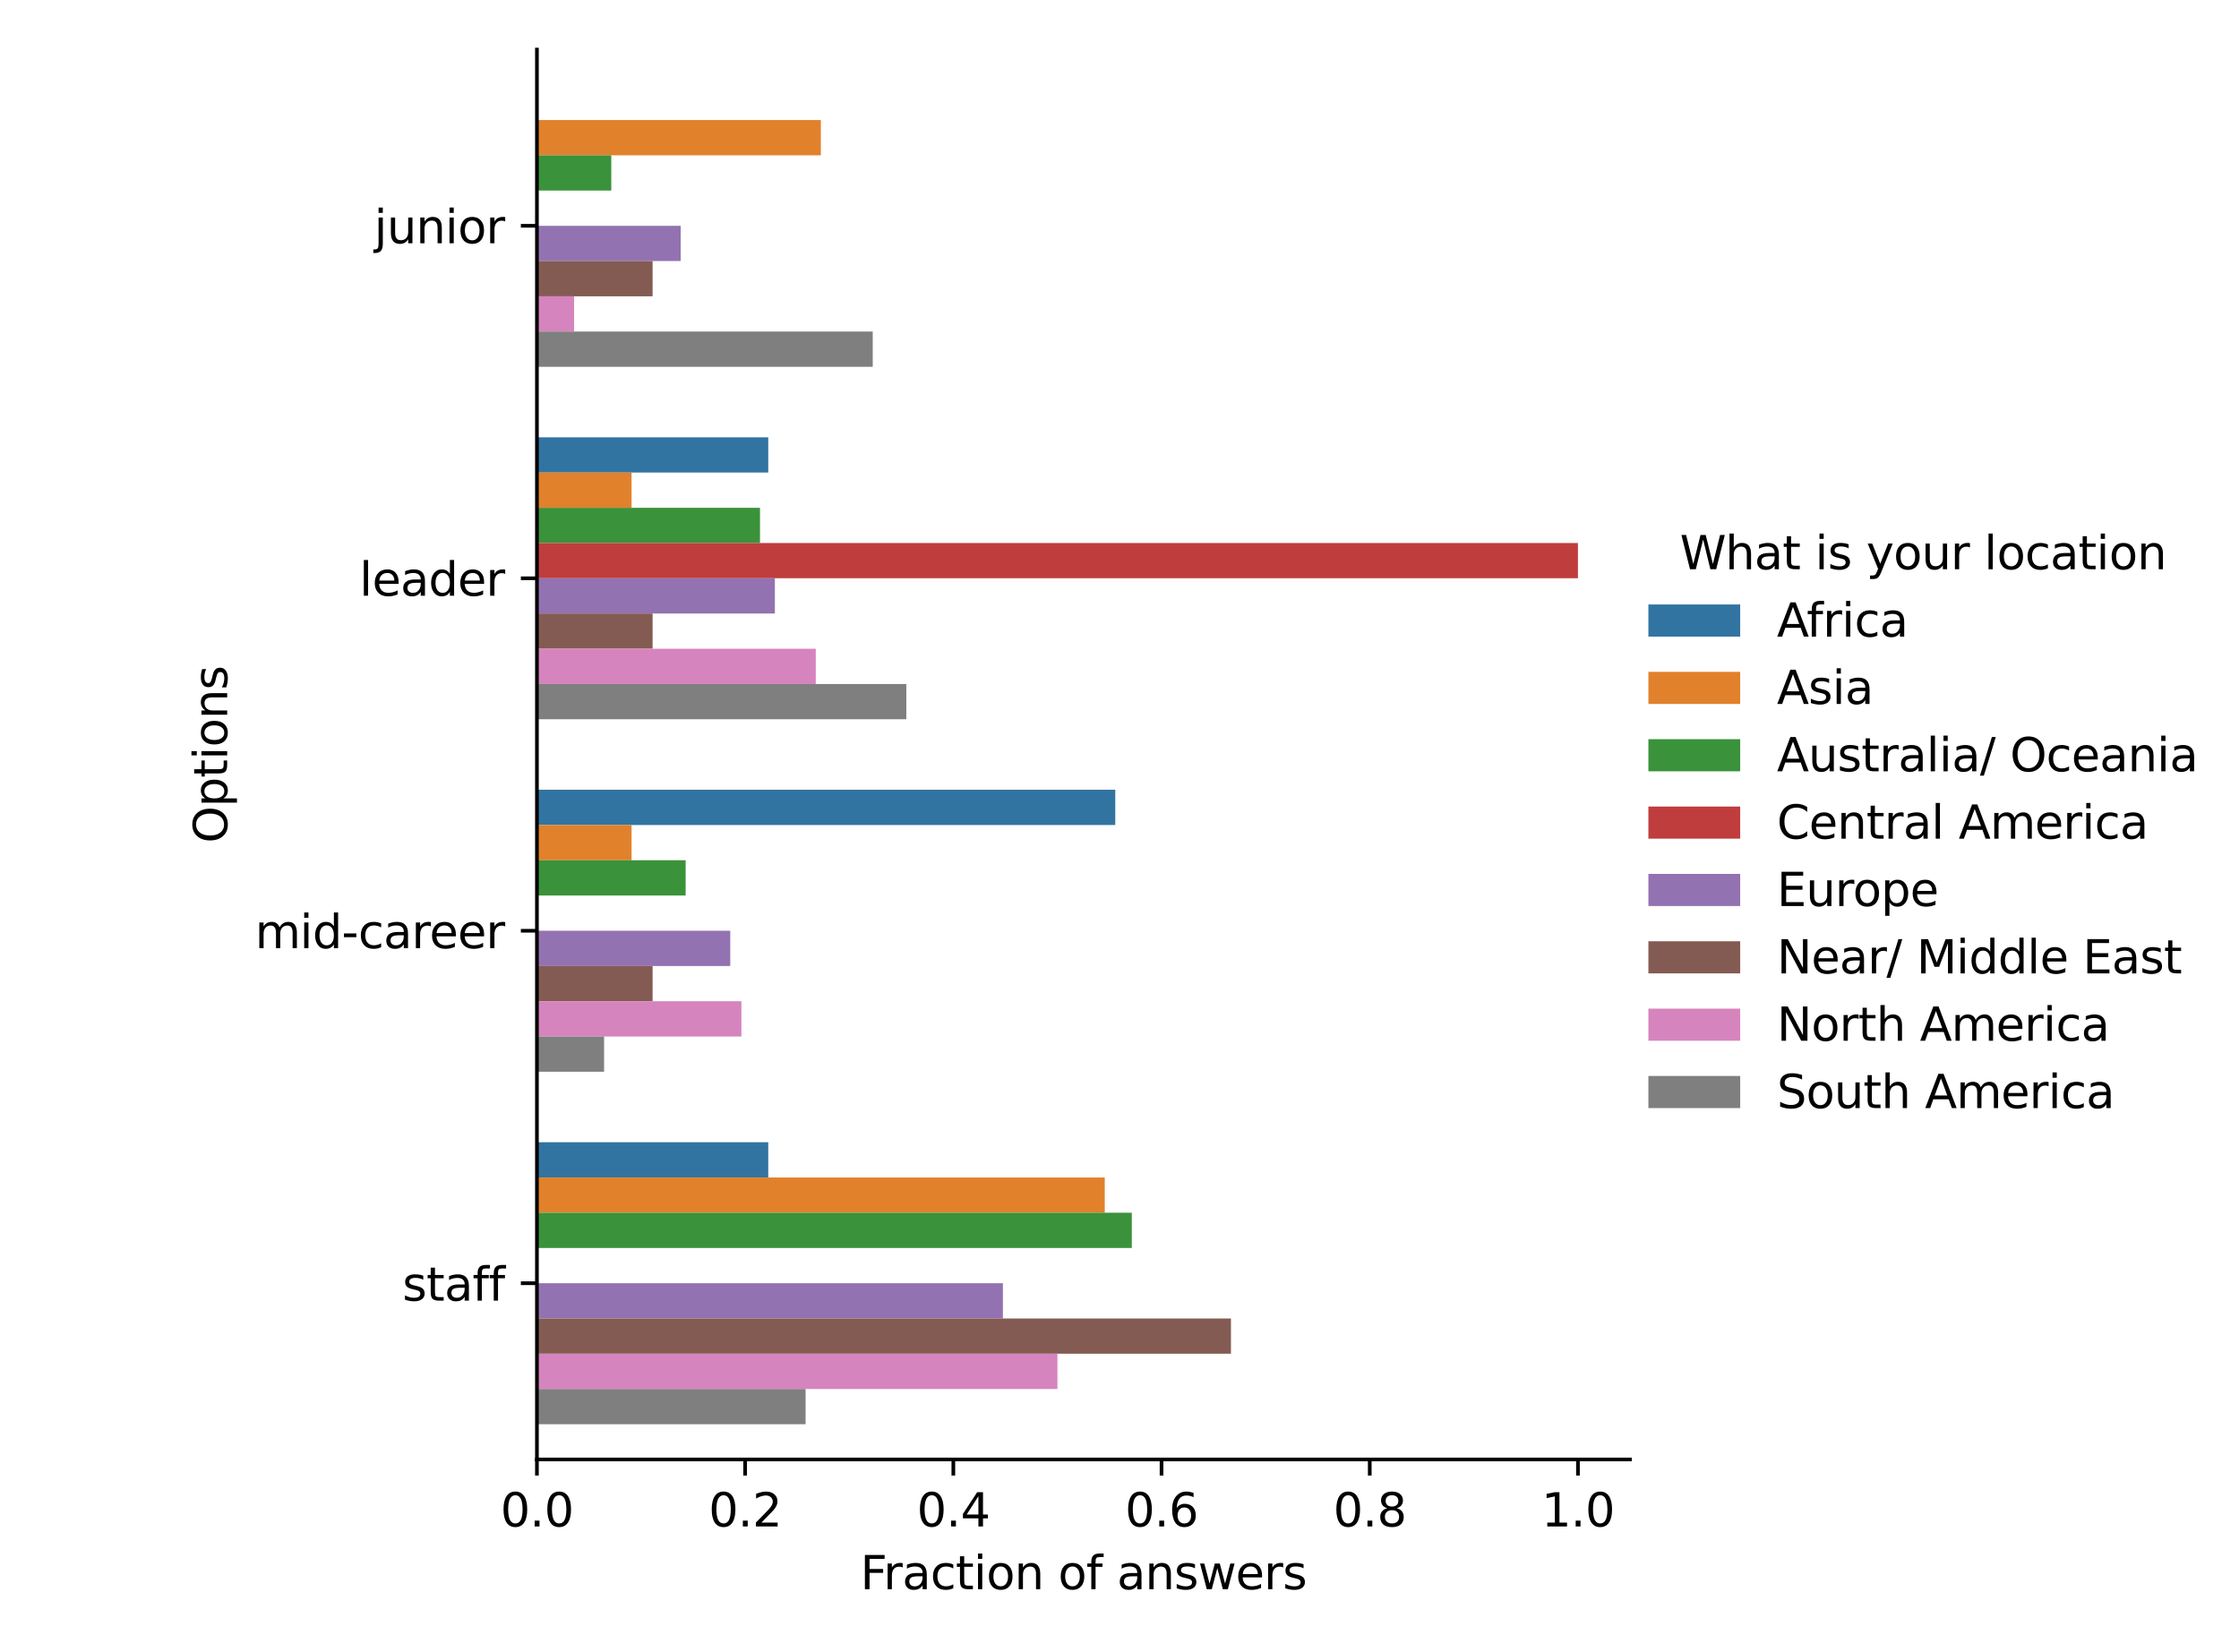 <?xml version="1.0" encoding="utf-8" standalone="no"?>
<!DOCTYPE svg PUBLIC "-//W3C//DTD SVG 1.1//EN"
  "http://www.w3.org/Graphics/SVG/1.1/DTD/svg11.dtd">
<svg xmlns:xlink="http://www.w3.org/1999/xlink" width="487.8pt" height="360pt" viewBox="0 0 487.8 360" xmlns="http://www.w3.org/2000/svg" version="1.1">
 <defs>
  <style type="text/css">*{stroke-linejoin: round; stroke-linecap: butt}</style>
 </defs>
 <g id="figure_1">
  <g id="patch_1">
   <path d="M 0 360 
L 487.8 360 
L 487.8 0 
L 0 0 
z
" style="fill: #ffffff"/>
  </g>
  <g id="axes_1">
   <g id="patch_2">
    <path d="M 116.977 318.04 
L 355.122 318.04 
L 355.122 10.8 
L 116.977 10.8 
z
" style="fill: #ffffff"/>
   </g>
   <g id="patch_3">
    <path d="M 116.977 95.291 
L 167.378 95.291 
L 167.378 102.972 
L 116.977 102.972 
z
" clip-path="url(#pd570aabef8)" style="fill: #3274a1"/>
   </g>
   <g id="patch_4">
    <path d="M 116.977 172.101 
L 242.98 172.101 
L 242.98 179.782 
L 116.977 179.782 
z
" clip-path="url(#pd570aabef8)" style="fill: #3274a1"/>
   </g>
   <g id="patch_5">
    <path d="M 116.977 248.911 
L 167.378 248.911 
L 167.378 256.592 
L 116.977 256.592 
z
" clip-path="url(#pd570aabef8)" style="fill: #3274a1"/>
   </g>
   <g id="patch_6">
    <path d="M 116.977 26.162 
L 178.833 26.162 
L 178.833 33.843 
L 116.977 33.843 
z
" clip-path="url(#pd570aabef8)" style="fill: #e1812c"/>
   </g>
   <g id="patch_7">
    <path d="M 116.977 102.972 
L 137.596 102.972 
L 137.596 110.653 
L 116.977 110.653 
z
" clip-path="url(#pd570aabef8)" style="fill: #e1812c"/>
   </g>
   <g id="patch_8">
    <path d="M 116.977 179.782 
L 137.596 179.782 
L 137.596 187.463 
L 116.977 187.463 
z
" clip-path="url(#pd570aabef8)" style="fill: #e1812c"/>
   </g>
   <g id="patch_9">
    <path d="M 116.977 256.592 
L 240.689 256.592 
L 240.689 264.273 
L 116.977 264.273 
z
" clip-path="url(#pd570aabef8)" style="fill: #e1812c"/>
   </g>
   <g id="patch_10">
    <path d="M 116.977 33.843 
L 133.177 33.843 
L 133.177 41.524 
L 116.977 41.524 
z
" clip-path="url(#pd570aabef8)" style="fill: #3a923a"/>
   </g>
   <g id="patch_11">
    <path d="M 116.977 110.653 
L 165.578 110.653 
L 165.578 118.334 
L 116.977 118.334 
z
" clip-path="url(#pd570aabef8)" style="fill: #3a923a"/>
   </g>
   <g id="patch_12">
    <path d="M 116.977 187.463 
L 149.378 187.463 
L 149.378 195.144 
L 116.977 195.144 
z
" clip-path="url(#pd570aabef8)" style="fill: #3a923a"/>
   </g>
   <g id="patch_13">
    <path d="M 116.977 264.273 
L 246.58 264.273 
L 246.58 271.954 
L 116.977 271.954 
z
" clip-path="url(#pd570aabef8)" style="fill: #3a923a"/>
   </g>
   <g id="patch_14">
    <path d="M 116.977 118.334 
L 343.782 118.334 
L 343.782 126.015 
L 116.977 126.015 
z
" clip-path="url(#pd570aabef8)" style="fill: #c03d3e"/>
   </g>
   <g id="patch_15">
    <path d="M 116.977 49.205 
L 148.298 49.205 
L 148.298 56.886 
L 116.977 56.886 
z
" clip-path="url(#pd570aabef8)" style="fill: #9372b2"/>
   </g>
   <g id="patch_16">
    <path d="M 116.977 126.015 
L 168.818 126.015 
L 168.818 133.696 
L 116.977 133.696 
z
" clip-path="url(#pd570aabef8)" style="fill: #9372b2"/>
   </g>
   <g id="patch_17">
    <path d="M 116.977 202.825 
L 159.098 202.825 
L 159.098 210.506 
L 116.977 210.506 
z
" clip-path="url(#pd570aabef8)" style="fill: #9372b2"/>
   </g>
   <g id="patch_18">
    <path d="M 116.977 279.635 
L 218.499 279.635 
L 218.499 287.316 
L 116.977 287.316 
z
" clip-path="url(#pd570aabef8)" style="fill: #9372b2"/>
   </g>
   <g id="patch_19">
    <path d="M 116.977 56.886 
L 142.178 56.886 
L 142.178 64.567 
L 116.977 64.567 
z
" clip-path="url(#pd570aabef8)" style="fill: #845b53"/>
   </g>
   <g id="patch_20">
    <path d="M 116.977 133.696 
L 142.178 133.696 
L 142.178 141.377 
L 116.977 141.377 
z
" clip-path="url(#pd570aabef8)" style="fill: #845b53"/>
   </g>
   <g id="patch_21">
    <path d="M 116.977 210.506 
L 142.178 210.506 
L 142.178 218.187 
L 116.977 218.187 
z
" clip-path="url(#pd570aabef8)" style="fill: #845b53"/>
   </g>
   <g id="patch_22">
    <path d="M 116.977 287.316 
L 268.18 287.316 
L 268.18 294.997 
L 116.977 294.997 
z
" clip-path="url(#pd570aabef8)" style="fill: #845b53"/>
   </g>
   <g id="patch_23">
    <path d="M 116.977 64.567 
L 125.077 64.567 
L 125.077 72.248 
L 116.977 72.248 
z
" clip-path="url(#pd570aabef8)" style="fill: #d684bd"/>
   </g>
   <g id="patch_24">
    <path d="M 116.977 141.377 
L 177.728 141.377 
L 177.728 149.058 
L 116.977 149.058 
z
" clip-path="url(#pd570aabef8)" style="fill: #d684bd"/>
   </g>
   <g id="patch_25">
    <path d="M 116.977 218.187 
L 161.528 218.187 
L 161.528 225.868 
L 116.977 225.868 
z
" clip-path="url(#pd570aabef8)" style="fill: #d684bd"/>
   </g>
   <g id="patch_26">
    <path d="M 116.977 294.997 
L 230.379 294.997 
L 230.379 302.678 
L 116.977 302.678 
z
" clip-path="url(#pd570aabef8)" style="fill: #d684bd"/>
   </g>
   <g id="patch_27">
    <path d="M 116.977 72.248 
L 190.14 72.248 
L 190.14 79.929 
L 116.977 79.929 
z
" clip-path="url(#pd570aabef8)" style="fill: #7f7f7f"/>
   </g>
   <g id="patch_28">
    <path d="M 116.977 149.058 
L 197.456 149.058 
L 197.456 156.739 
L 116.977 156.739 
z
" clip-path="url(#pd570aabef8)" style="fill: #7f7f7f"/>
   </g>
   <g id="patch_29">
    <path d="M 116.977 225.868 
L 131.61 225.868 
L 131.61 233.549 
L 116.977 233.549 
z
" clip-path="url(#pd570aabef8)" style="fill: #7f7f7f"/>
   </g>
   <g id="patch_30">
    <path d="M 116.977 302.678 
L 175.507 302.678 
L 175.507 310.359 
L 116.977 310.359 
z
" clip-path="url(#pd570aabef8)" style="fill: #7f7f7f"/>
   </g>
   <g id="patch_31">
    <path d="M 116.977 49.205 
L 116.977 49.205 
L 116.977 49.205 
L 116.977 49.205 
z
" clip-path="url(#pd570aabef8)" style="fill: #3274a1"/>
   </g>
   <g id="patch_32">
    <path d="M 116.977 49.205 
L 116.977 49.205 
L 116.977 49.205 
L 116.977 49.205 
z
" clip-path="url(#pd570aabef8)" style="fill: #e1812c"/>
   </g>
   <g id="patch_33">
    <path d="M 116.977 49.205 
L 116.977 49.205 
L 116.977 49.205 
L 116.977 49.205 
z
" clip-path="url(#pd570aabef8)" style="fill: #3a923a"/>
   </g>
   <g id="patch_34">
    <path d="M 116.977 49.205 
L 116.977 49.205 
L 116.977 49.205 
L 116.977 49.205 
z
" clip-path="url(#pd570aabef8)" style="fill: #c03d3e"/>
   </g>
   <g id="patch_35">
    <path d="M 116.977 49.205 
L 116.977 49.205 
L 116.977 49.205 
L 116.977 49.205 
z
" clip-path="url(#pd570aabef8)" style="fill: #9372b2"/>
   </g>
   <g id="patch_36">
    <path d="M 116.977 49.205 
L 116.977 49.205 
L 116.977 49.205 
L 116.977 49.205 
z
" clip-path="url(#pd570aabef8)" style="fill: #845b53"/>
   </g>
   <g id="patch_37">
    <path d="M 116.977 49.205 
L 116.977 49.205 
L 116.977 49.205 
L 116.977 49.205 
z
" clip-path="url(#pd570aabef8)" style="fill: #d684bd"/>
   </g>
   <g id="patch_38">
    <path d="M 116.977 49.205 
L 116.977 49.205 
L 116.977 49.205 
L 116.977 49.205 
z
" clip-path="url(#pd570aabef8)" style="fill: #7f7f7f"/>
   </g>
   <g id="matplotlib.axis_1">
    <g id="xtick_1">
     <g id="line2d_1">
      <defs>
       <path id="m1df92703a2" d="M 0 0 
L 0 3.5 
" style="stroke: #000000; stroke-width: 0.8"/>
      </defs>
      <g>
       <use xlink:href="#m1df92703a2" x="116.977" y="318.04" style="stroke: #000000; stroke-width: 0.8"/>
      </g>
     </g>
     <g id="text_1">
      <!-- 0.0 -->
      <g transform="translate(109.026 332.638) scale(0.1 -0.1)">
       <defs>
        <path id="DejaVuSans-30" d="M 2034 4250 
Q 1547 4250 1301 3770 
Q 1056 3291 1056 2328 
Q 1056 1369 1301 889 
Q 1547 409 2034 409 
Q 2525 409 2770 889 
Q 3016 1369 3016 2328 
Q 3016 3291 2770 3770 
Q 2525 4250 2034 4250 
z
M 2034 4750 
Q 2819 4750 3233 4129 
Q 3647 3509 3647 2328 
Q 3647 1150 3233 529 
Q 2819 -91 2034 -91 
Q 1250 -91 836 529 
Q 422 1150 422 2328 
Q 422 3509 836 4129 
Q 1250 4750 2034 4750 
z
" transform="scale(0.016)"/>
        <path id="DejaVuSans-2e" d="M 684 794 
L 1344 794 
L 1344 0 
L 684 0 
L 684 794 
z
" transform="scale(0.016)"/>
       </defs>
       <use xlink:href="#DejaVuSans-30"/>
       <use xlink:href="#DejaVuSans-2e" transform="translate(63.623 0)"/>
       <use xlink:href="#DejaVuSans-30" transform="translate(95.41 0)"/>
      </g>
     </g>
    </g>
    <g id="xtick_2">
     <g id="line2d_2">
      <g>
       <use xlink:href="#m1df92703a2" x="162.338" y="318.04" style="stroke: #000000; stroke-width: 0.8"/>
      </g>
     </g>
     <g id="text_2">
      <!-- 0.2 -->
      <g transform="translate(154.387 332.638) scale(0.1 -0.1)">
       <defs>
        <path id="DejaVuSans-32" d="M 1228 531 
L 3431 531 
L 3431 0 
L 469 0 
L 469 531 
Q 828 903 1448 1529 
Q 2069 2156 2228 2338 
Q 2531 2678 2651 2914 
Q 2772 3150 2772 3378 
Q 2772 3750 2511 3984 
Q 2250 4219 1831 4219 
Q 1534 4219 1204 4116 
Q 875 4013 500 3803 
L 500 4441 
Q 881 4594 1212 4672 
Q 1544 4750 1819 4750 
Q 2544 4750 2975 4387 
Q 3406 4025 3406 3419 
Q 3406 3131 3298 2873 
Q 3191 2616 2906 2266 
Q 2828 2175 2409 1742 
Q 1991 1309 1228 531 
z
" transform="scale(0.016)"/>
       </defs>
       <use xlink:href="#DejaVuSans-30"/>
       <use xlink:href="#DejaVuSans-2e" transform="translate(63.623 0)"/>
       <use xlink:href="#DejaVuSans-32" transform="translate(95.41 0)"/>
      </g>
     </g>
    </g>
    <g id="xtick_3">
     <g id="line2d_3">
      <g>
       <use xlink:href="#m1df92703a2" x="207.699" y="318.04" style="stroke: #000000; stroke-width: 0.8"/>
      </g>
     </g>
     <g id="text_3">
      <!-- 0.4 -->
      <g transform="translate(199.747 332.638) scale(0.1 -0.1)">
       <defs>
        <path id="DejaVuSans-34" d="M 2419 4116 
L 825 1625 
L 2419 1625 
L 2419 4116 
z
M 2253 4666 
L 3047 4666 
L 3047 1625 
L 3713 1625 
L 3713 1100 
L 3047 1100 
L 3047 0 
L 2419 0 
L 2419 1100 
L 313 1100 
L 313 1709 
L 2253 4666 
z
" transform="scale(0.016)"/>
       </defs>
       <use xlink:href="#DejaVuSans-30"/>
       <use xlink:href="#DejaVuSans-2e" transform="translate(63.623 0)"/>
       <use xlink:href="#DejaVuSans-34" transform="translate(95.41 0)"/>
      </g>
     </g>
    </g>
    <g id="xtick_4">
     <g id="line2d_4">
      <g>
       <use xlink:href="#m1df92703a2" x="253.06" y="318.04" style="stroke: #000000; stroke-width: 0.8"/>
      </g>
     </g>
     <g id="text_4">
      <!-- 0.6 -->
      <g transform="translate(245.108 332.638) scale(0.1 -0.1)">
       <defs>
        <path id="DejaVuSans-36" d="M 2113 2584 
Q 1688 2584 1439 2293 
Q 1191 2003 1191 1497 
Q 1191 994 1439 701 
Q 1688 409 2113 409 
Q 2538 409 2786 701 
Q 3034 994 3034 1497 
Q 3034 2003 2786 2293 
Q 2538 2584 2113 2584 
z
M 3366 4563 
L 3366 3988 
Q 3128 4100 2886 4159 
Q 2644 4219 2406 4219 
Q 1781 4219 1451 3797 
Q 1122 3375 1075 2522 
Q 1259 2794 1537 2939 
Q 1816 3084 2150 3084 
Q 2853 3084 3261 2657 
Q 3669 2231 3669 1497 
Q 3669 778 3244 343 
Q 2819 -91 2113 -91 
Q 1303 -91 875 529 
Q 447 1150 447 2328 
Q 447 3434 972 4092 
Q 1497 4750 2381 4750 
Q 2619 4750 2861 4703 
Q 3103 4656 3366 4563 
z
" transform="scale(0.016)"/>
       </defs>
       <use xlink:href="#DejaVuSans-30"/>
       <use xlink:href="#DejaVuSans-2e" transform="translate(63.623 0)"/>
       <use xlink:href="#DejaVuSans-36" transform="translate(95.41 0)"/>
      </g>
     </g>
    </g>
    <g id="xtick_5">
     <g id="line2d_5">
      <g>
       <use xlink:href="#m1df92703a2" x="298.421" y="318.04" style="stroke: #000000; stroke-width: 0.8"/>
      </g>
     </g>
     <g id="text_5">
      <!-- 0.8 -->
      <g transform="translate(290.469 332.638) scale(0.1 -0.1)">
       <defs>
        <path id="DejaVuSans-38" d="M 2034 2216 
Q 1584 2216 1326 1975 
Q 1069 1734 1069 1313 
Q 1069 891 1326 650 
Q 1584 409 2034 409 
Q 2484 409 2743 651 
Q 3003 894 3003 1313 
Q 3003 1734 2745 1975 
Q 2488 2216 2034 2216 
z
M 1403 2484 
Q 997 2584 770 2862 
Q 544 3141 544 3541 
Q 544 4100 942 4425 
Q 1341 4750 2034 4750 
Q 2731 4750 3128 4425 
Q 3525 4100 3525 3541 
Q 3525 3141 3298 2862 
Q 3072 2584 2669 2484 
Q 3125 2378 3379 2068 
Q 3634 1759 3634 1313 
Q 3634 634 3220 271 
Q 2806 -91 2034 -91 
Q 1263 -91 848 271 
Q 434 634 434 1313 
Q 434 1759 690 2068 
Q 947 2378 1403 2484 
z
M 1172 3481 
Q 1172 3119 1398 2916 
Q 1625 2713 2034 2713 
Q 2441 2713 2670 2916 
Q 2900 3119 2900 3481 
Q 2900 3844 2670 4047 
Q 2441 4250 2034 4250 
Q 1625 4250 1398 4047 
Q 1172 3844 1172 3481 
z
" transform="scale(0.016)"/>
       </defs>
       <use xlink:href="#DejaVuSans-30"/>
       <use xlink:href="#DejaVuSans-2e" transform="translate(63.623 0)"/>
       <use xlink:href="#DejaVuSans-38" transform="translate(95.41 0)"/>
      </g>
     </g>
    </g>
    <g id="xtick_6">
     <g id="line2d_6">
      <g>
       <use xlink:href="#m1df92703a2" x="343.782" y="318.04" style="stroke: #000000; stroke-width: 0.8"/>
      </g>
     </g>
     <g id="text_6">
      <!-- 1.0 -->
      <g transform="translate(335.83 332.638) scale(0.1 -0.1)">
       <defs>
        <path id="DejaVuSans-31" d="M 794 531 
L 1825 531 
L 1825 4091 
L 703 3866 
L 703 4441 
L 1819 4666 
L 2450 4666 
L 2450 531 
L 3481 531 
L 3481 0 
L 794 0 
L 794 531 
z
" transform="scale(0.016)"/>
       </defs>
       <use xlink:href="#DejaVuSans-31"/>
       <use xlink:href="#DejaVuSans-2e" transform="translate(63.623 0)"/>
       <use xlink:href="#DejaVuSans-30" transform="translate(95.41 0)"/>
      </g>
     </g>
    </g>
    <g id="text_7">
     <!-- Fraction of answers -->
     <g transform="translate(187.429 346.317) scale(0.1 -0.1)">
      <defs>
       <path id="DejaVuSans-46" d="M 628 4666 
L 3309 4666 
L 3309 4134 
L 1259 4134 
L 1259 2759 
L 3109 2759 
L 3109 2228 
L 1259 2228 
L 1259 0 
L 628 0 
L 628 4666 
z
" transform="scale(0.016)"/>
       <path id="DejaVuSans-72" d="M 2631 2963 
Q 2534 3019 2420 3045 
Q 2306 3072 2169 3072 
Q 1681 3072 1420 2755 
Q 1159 2438 1159 1844 
L 1159 0 
L 581 0 
L 581 3500 
L 1159 3500 
L 1159 2956 
Q 1341 3275 1631 3429 
Q 1922 3584 2338 3584 
Q 2397 3584 2469 3576 
Q 2541 3569 2628 3553 
L 2631 2963 
z
" transform="scale(0.016)"/>
       <path id="DejaVuSans-61" d="M 2194 1759 
Q 1497 1759 1228 1600 
Q 959 1441 959 1056 
Q 959 750 1161 570 
Q 1363 391 1709 391 
Q 2188 391 2477 730 
Q 2766 1069 2766 1631 
L 2766 1759 
L 2194 1759 
z
M 3341 1997 
L 3341 0 
L 2766 0 
L 2766 531 
Q 2569 213 2275 61 
Q 1981 -91 1556 -91 
Q 1019 -91 701 211 
Q 384 513 384 1019 
Q 384 1609 779 1909 
Q 1175 2209 1959 2209 
L 2766 2209 
L 2766 2266 
Q 2766 2663 2505 2880 
Q 2244 3097 1772 3097 
Q 1472 3097 1187 3025 
Q 903 2953 641 2809 
L 641 3341 
Q 956 3463 1253 3523 
Q 1550 3584 1831 3584 
Q 2591 3584 2966 3190 
Q 3341 2797 3341 1997 
z
" transform="scale(0.016)"/>
       <path id="DejaVuSans-63" d="M 3122 3366 
L 3122 2828 
Q 2878 2963 2633 3030 
Q 2388 3097 2138 3097 
Q 1578 3097 1268 2742 
Q 959 2388 959 1747 
Q 959 1106 1268 751 
Q 1578 397 2138 397 
Q 2388 397 2633 464 
Q 2878 531 3122 666 
L 3122 134 
Q 2881 22 2623 -34 
Q 2366 -91 2075 -91 
Q 1284 -91 818 406 
Q 353 903 353 1747 
Q 353 2603 823 3093 
Q 1294 3584 2113 3584 
Q 2378 3584 2631 3529 
Q 2884 3475 3122 3366 
z
" transform="scale(0.016)"/>
       <path id="DejaVuSans-74" d="M 1172 4494 
L 1172 3500 
L 2356 3500 
L 2356 3053 
L 1172 3053 
L 1172 1153 
Q 1172 725 1289 603 
Q 1406 481 1766 481 
L 2356 481 
L 2356 0 
L 1766 0 
Q 1100 0 847 248 
Q 594 497 594 1153 
L 594 3053 
L 172 3053 
L 172 3500 
L 594 3500 
L 594 4494 
L 1172 4494 
z
" transform="scale(0.016)"/>
       <path id="DejaVuSans-69" d="M 603 3500 
L 1178 3500 
L 1178 0 
L 603 0 
L 603 3500 
z
M 603 4863 
L 1178 4863 
L 1178 4134 
L 603 4134 
L 603 4863 
z
" transform="scale(0.016)"/>
       <path id="DejaVuSans-6f" d="M 1959 3097 
Q 1497 3097 1228 2736 
Q 959 2375 959 1747 
Q 959 1119 1226 758 
Q 1494 397 1959 397 
Q 2419 397 2687 759 
Q 2956 1122 2956 1747 
Q 2956 2369 2687 2733 
Q 2419 3097 1959 3097 
z
M 1959 3584 
Q 2709 3584 3137 3096 
Q 3566 2609 3566 1747 
Q 3566 888 3137 398 
Q 2709 -91 1959 -91 
Q 1206 -91 779 398 
Q 353 888 353 1747 
Q 353 2609 779 3096 
Q 1206 3584 1959 3584 
z
" transform="scale(0.016)"/>
       <path id="DejaVuSans-6e" d="M 3513 2113 
L 3513 0 
L 2938 0 
L 2938 2094 
Q 2938 2591 2744 2837 
Q 2550 3084 2163 3084 
Q 1697 3084 1428 2787 
Q 1159 2491 1159 1978 
L 1159 0 
L 581 0 
L 581 3500 
L 1159 3500 
L 1159 2956 
Q 1366 3272 1645 3428 
Q 1925 3584 2291 3584 
Q 2894 3584 3203 3211 
Q 3513 2838 3513 2113 
z
" transform="scale(0.016)"/>
       <path id="DejaVuSans-20" transform="scale(0.016)"/>
       <path id="DejaVuSans-66" d="M 2375 4863 
L 2375 4384 
L 1825 4384 
Q 1516 4384 1395 4259 
Q 1275 4134 1275 3809 
L 1275 3500 
L 2222 3500 
L 2222 3053 
L 1275 3053 
L 1275 0 
L 697 0 
L 697 3053 
L 147 3053 
L 147 3500 
L 697 3500 
L 697 3744 
Q 697 4328 969 4595 
Q 1241 4863 1831 4863 
L 2375 4863 
z
" transform="scale(0.016)"/>
       <path id="DejaVuSans-73" d="M 2834 3397 
L 2834 2853 
Q 2591 2978 2328 3040 
Q 2066 3103 1784 3103 
Q 1356 3103 1142 2972 
Q 928 2841 928 2578 
Q 928 2378 1081 2264 
Q 1234 2150 1697 2047 
L 1894 2003 
Q 2506 1872 2764 1633 
Q 3022 1394 3022 966 
Q 3022 478 2636 193 
Q 2250 -91 1575 -91 
Q 1294 -91 989 -36 
Q 684 19 347 128 
L 347 722 
Q 666 556 975 473 
Q 1284 391 1588 391 
Q 1994 391 2212 530 
Q 2431 669 2431 922 
Q 2431 1156 2273 1281 
Q 2116 1406 1581 1522 
L 1381 1569 
Q 847 1681 609 1914 
Q 372 2147 372 2553 
Q 372 3047 722 3315 
Q 1072 3584 1716 3584 
Q 2034 3584 2315 3537 
Q 2597 3491 2834 3397 
z
" transform="scale(0.016)"/>
       <path id="DejaVuSans-77" d="M 269 3500 
L 844 3500 
L 1563 769 
L 2278 3500 
L 2956 3500 
L 3675 769 
L 4391 3500 
L 4966 3500 
L 4050 0 
L 3372 0 
L 2619 2869 
L 1863 0 
L 1184 0 
L 269 3500 
z
" transform="scale(0.016)"/>
       <path id="DejaVuSans-65" d="M 3597 1894 
L 3597 1613 
L 953 1613 
Q 991 1019 1311 708 
Q 1631 397 2203 397 
Q 2534 397 2845 478 
Q 3156 559 3463 722 
L 3463 178 
Q 3153 47 2828 -22 
Q 2503 -91 2169 -91 
Q 1331 -91 842 396 
Q 353 884 353 1716 
Q 353 2575 817 3079 
Q 1281 3584 2069 3584 
Q 2775 3584 3186 3129 
Q 3597 2675 3597 1894 
z
M 3022 2063 
Q 3016 2534 2758 2815 
Q 2500 3097 2075 3097 
Q 1594 3097 1305 2825 
Q 1016 2553 972 2059 
L 3022 2063 
z
" transform="scale(0.016)"/>
      </defs>
      <use xlink:href="#DejaVuSans-46"/>
      <use xlink:href="#DejaVuSans-72" transform="translate(50.27 0)"/>
      <use xlink:href="#DejaVuSans-61" transform="translate(91.383 0)"/>
      <use xlink:href="#DejaVuSans-63" transform="translate(152.662 0)"/>
      <use xlink:href="#DejaVuSans-74" transform="translate(207.643 0)"/>
      <use xlink:href="#DejaVuSans-69" transform="translate(246.852 0)"/>
      <use xlink:href="#DejaVuSans-6f" transform="translate(274.635 0)"/>
      <use xlink:href="#DejaVuSans-6e" transform="translate(335.816 0)"/>
      <use xlink:href="#DejaVuSans-20" transform="translate(399.195 0)"/>
      <use xlink:href="#DejaVuSans-6f" transform="translate(430.982 0)"/>
      <use xlink:href="#DejaVuSans-66" transform="translate(492.164 0)"/>
      <use xlink:href="#DejaVuSans-20" transform="translate(527.369 0)"/>
      <use xlink:href="#DejaVuSans-61" transform="translate(559.156 0)"/>
      <use xlink:href="#DejaVuSans-6e" transform="translate(620.436 0)"/>
      <use xlink:href="#DejaVuSans-73" transform="translate(683.814 0)"/>
      <use xlink:href="#DejaVuSans-77" transform="translate(735.914 0)"/>
      <use xlink:href="#DejaVuSans-65" transform="translate(817.701 0)"/>
      <use xlink:href="#DejaVuSans-72" transform="translate(879.225 0)"/>
      <use xlink:href="#DejaVuSans-73" transform="translate(920.338 0)"/>
     </g>
    </g>
   </g>
   <g id="matplotlib.axis_2">
    <g id="ytick_1">
     <g id="line2d_7">
      <defs>
       <path id="mee9532c594" d="M 0 0 
L -3.5 0 
" style="stroke: #000000; stroke-width: 0.8"/>
      </defs>
      <g>
       <use xlink:href="#mee9532c594" x="116.977" y="49.205" style="stroke: #000000; stroke-width: 0.8"/>
      </g>
     </g>
     <g id="text_8">
      <!-- junior -->
      <g transform="translate(81.516 53.004) scale(0.1 -0.1)">
       <defs>
        <path id="DejaVuSans-6a" d="M 603 3500 
L 1178 3500 
L 1178 -63 
Q 1178 -731 923 -1031 
Q 669 -1331 103 -1331 
L -116 -1331 
L -116 -844 
L 38 -844 
Q 366 -844 484 -692 
Q 603 -541 603 -63 
L 603 3500 
z
M 603 4863 
L 1178 4863 
L 1178 4134 
L 603 4134 
L 603 4863 
z
" transform="scale(0.016)"/>
        <path id="DejaVuSans-75" d="M 544 1381 
L 544 3500 
L 1119 3500 
L 1119 1403 
Q 1119 906 1312 657 
Q 1506 409 1894 409 
Q 2359 409 2629 706 
Q 2900 1003 2900 1516 
L 2900 3500 
L 3475 3500 
L 3475 0 
L 2900 0 
L 2900 538 
Q 2691 219 2414 64 
Q 2138 -91 1772 -91 
Q 1169 -91 856 284 
Q 544 659 544 1381 
z
M 1991 3584 
L 1991 3584 
z
" transform="scale(0.016)"/>
       </defs>
       <use xlink:href="#DejaVuSans-6a"/>
       <use xlink:href="#DejaVuSans-75" transform="translate(27.783 0)"/>
       <use xlink:href="#DejaVuSans-6e" transform="translate(91.162 0)"/>
       <use xlink:href="#DejaVuSans-69" transform="translate(154.541 0)"/>
       <use xlink:href="#DejaVuSans-6f" transform="translate(182.324 0)"/>
       <use xlink:href="#DejaVuSans-72" transform="translate(243.506 0)"/>
      </g>
     </g>
    </g>
    <g id="ytick_2">
     <g id="line2d_8">
      <g>
       <use xlink:href="#mee9532c594" x="116.977" y="126.015" style="stroke: #000000; stroke-width: 0.8"/>
      </g>
     </g>
     <g id="text_9">
      <!-- leader -->
      <g transform="translate(78.305 129.814) scale(0.1 -0.1)">
       <defs>
        <path id="DejaVuSans-6c" d="M 603 4863 
L 1178 4863 
L 1178 0 
L 603 0 
L 603 4863 
z
" transform="scale(0.016)"/>
        <path id="DejaVuSans-64" d="M 2906 2969 
L 2906 4863 
L 3481 4863 
L 3481 0 
L 2906 0 
L 2906 525 
Q 2725 213 2448 61 
Q 2172 -91 1784 -91 
Q 1150 -91 751 415 
Q 353 922 353 1747 
Q 353 2572 751 3078 
Q 1150 3584 1784 3584 
Q 2172 3584 2448 3432 
Q 2725 3281 2906 2969 
z
M 947 1747 
Q 947 1113 1208 752 
Q 1469 391 1925 391 
Q 2381 391 2643 752 
Q 2906 1113 2906 1747 
Q 2906 2381 2643 2742 
Q 2381 3103 1925 3103 
Q 1469 3103 1208 2742 
Q 947 2381 947 1747 
z
" transform="scale(0.016)"/>
       </defs>
       <use xlink:href="#DejaVuSans-6c"/>
       <use xlink:href="#DejaVuSans-65" transform="translate(27.783 0)"/>
       <use xlink:href="#DejaVuSans-61" transform="translate(89.307 0)"/>
       <use xlink:href="#DejaVuSans-64" transform="translate(150.586 0)"/>
       <use xlink:href="#DejaVuSans-65" transform="translate(214.062 0)"/>
       <use xlink:href="#DejaVuSans-72" transform="translate(275.586 0)"/>
      </g>
     </g>
    </g>
    <g id="ytick_3">
     <g id="line2d_9">
      <g>
       <use xlink:href="#mee9532c594" x="116.977" y="202.825" style="stroke: #000000; stroke-width: 0.8"/>
      </g>
     </g>
     <g id="text_10">
      <!-- mid-career -->
      <g transform="translate(55.572 206.624) scale(0.1 -0.1)">
       <defs>
        <path id="DejaVuSans-6d" d="M 3328 2828 
Q 3544 3216 3844 3400 
Q 4144 3584 4550 3584 
Q 5097 3584 5394 3201 
Q 5691 2819 5691 2113 
L 5691 0 
L 5113 0 
L 5113 2094 
Q 5113 2597 4934 2840 
Q 4756 3084 4391 3084 
Q 3944 3084 3684 2787 
Q 3425 2491 3425 1978 
L 3425 0 
L 2847 0 
L 2847 2094 
Q 2847 2600 2669 2842 
Q 2491 3084 2119 3084 
Q 1678 3084 1418 2786 
Q 1159 2488 1159 1978 
L 1159 0 
L 581 0 
L 581 3500 
L 1159 3500 
L 1159 2956 
Q 1356 3278 1631 3431 
Q 1906 3584 2284 3584 
Q 2666 3584 2933 3390 
Q 3200 3197 3328 2828 
z
" transform="scale(0.016)"/>
        <path id="DejaVuSans-2d" d="M 313 2009 
L 1997 2009 
L 1997 1497 
L 313 1497 
L 313 2009 
z
" transform="scale(0.016)"/>
       </defs>
       <use xlink:href="#DejaVuSans-6d"/>
       <use xlink:href="#DejaVuSans-69" transform="translate(97.412 0)"/>
       <use xlink:href="#DejaVuSans-64" transform="translate(125.195 0)"/>
       <use xlink:href="#DejaVuSans-2d" transform="translate(188.672 0)"/>
       <use xlink:href="#DejaVuSans-63" transform="translate(224.756 0)"/>
       <use xlink:href="#DejaVuSans-61" transform="translate(279.736 0)"/>
       <use xlink:href="#DejaVuSans-72" transform="translate(341.016 0)"/>
       <use xlink:href="#DejaVuSans-65" transform="translate(379.879 0)"/>
       <use xlink:href="#DejaVuSans-65" transform="translate(441.402 0)"/>
       <use xlink:href="#DejaVuSans-72" transform="translate(502.926 0)"/>
      </g>
     </g>
    </g>
    <g id="ytick_4">
     <g id="line2d_10">
      <g>
       <use xlink:href="#mee9532c594" x="116.977" y="279.635" style="stroke: #000000; stroke-width: 0.8"/>
      </g>
     </g>
     <g id="text_11">
      <!-- staff -->
      <g transform="translate(87.679 283.434) scale(0.1 -0.1)">
       <use xlink:href="#DejaVuSans-73"/>
       <use xlink:href="#DejaVuSans-74" transform="translate(52.1 0)"/>
       <use xlink:href="#DejaVuSans-61" transform="translate(91.309 0)"/>
       <use xlink:href="#DejaVuSans-66" transform="translate(152.588 0)"/>
       <use xlink:href="#DejaVuSans-66" transform="translate(187.793 0)"/>
      </g>
     </g>
    </g>
    <g id="text_12">
     <!-- Options -->
     <g transform="translate(49.493 183.712) rotate(-90) scale(0.1 -0.1)">
      <defs>
       <path id="DejaVuSans-4f" d="M 2522 4238 
Q 1834 4238 1429 3725 
Q 1025 3213 1025 2328 
Q 1025 1447 1429 934 
Q 1834 422 2522 422 
Q 3209 422 3611 934 
Q 4013 1447 4013 2328 
Q 4013 3213 3611 3725 
Q 3209 4238 2522 4238 
z
M 2522 4750 
Q 3503 4750 4090 4092 
Q 4678 3434 4678 2328 
Q 4678 1225 4090 567 
Q 3503 -91 2522 -91 
Q 1538 -91 948 565 
Q 359 1222 359 2328 
Q 359 3434 948 4092 
Q 1538 4750 2522 4750 
z
" transform="scale(0.016)"/>
       <path id="DejaVuSans-70" d="M 1159 525 
L 1159 -1331 
L 581 -1331 
L 581 3500 
L 1159 3500 
L 1159 2969 
Q 1341 3281 1617 3432 
Q 1894 3584 2278 3584 
Q 2916 3584 3314 3078 
Q 3713 2572 3713 1747 
Q 3713 922 3314 415 
Q 2916 -91 2278 -91 
Q 1894 -91 1617 61 
Q 1341 213 1159 525 
z
M 3116 1747 
Q 3116 2381 2855 2742 
Q 2594 3103 2138 3103 
Q 1681 3103 1420 2742 
Q 1159 2381 1159 1747 
Q 1159 1113 1420 752 
Q 1681 391 2138 391 
Q 2594 391 2855 752 
Q 3116 1113 3116 1747 
z
" transform="scale(0.016)"/>
      </defs>
      <use xlink:href="#DejaVuSans-4f"/>
      <use xlink:href="#DejaVuSans-70" transform="translate(78.711 0)"/>
      <use xlink:href="#DejaVuSans-74" transform="translate(142.188 0)"/>
      <use xlink:href="#DejaVuSans-69" transform="translate(181.396 0)"/>
      <use xlink:href="#DejaVuSans-6f" transform="translate(209.18 0)"/>
      <use xlink:href="#DejaVuSans-6e" transform="translate(270.361 0)"/>
      <use xlink:href="#DejaVuSans-73" transform="translate(333.74 0)"/>
     </g>
    </g>
   </g>
   <g id="line2d_11">
    <path clip-path="url(#pd570aabef8)" style="fill: none; stroke: #424242; stroke-width: 2.25; stroke-linecap: square"/>
   </g>
   <g id="line2d_12">
    <path clip-path="url(#pd570aabef8)" style="fill: none; stroke: #424242; stroke-width: 2.25; stroke-linecap: square"/>
   </g>
   <g id="line2d_13">
    <path clip-path="url(#pd570aabef8)" style="fill: none; stroke: #424242; stroke-width: 2.25; stroke-linecap: square"/>
   </g>
   <g id="line2d_14">
    <path clip-path="url(#pd570aabef8)" style="fill: none; stroke: #424242; stroke-width: 2.25; stroke-linecap: square"/>
   </g>
   <g id="line2d_15">
    <path clip-path="url(#pd570aabef8)" style="fill: none; stroke: #424242; stroke-width: 2.25; stroke-linecap: square"/>
   </g>
   <g id="line2d_16">
    <path clip-path="url(#pd570aabef8)" style="fill: none; stroke: #424242; stroke-width: 2.25; stroke-linecap: square"/>
   </g>
   <g id="line2d_17">
    <path clip-path="url(#pd570aabef8)" style="fill: none; stroke: #424242; stroke-width: 2.25; stroke-linecap: square"/>
   </g>
   <g id="line2d_18">
    <path clip-path="url(#pd570aabef8)" style="fill: none; stroke: #424242; stroke-width: 2.25; stroke-linecap: square"/>
   </g>
   <g id="line2d_19">
    <path clip-path="url(#pd570aabef8)" style="fill: none; stroke: #424242; stroke-width: 2.25; stroke-linecap: square"/>
   </g>
   <g id="line2d_20">
    <path clip-path="url(#pd570aabef8)" style="fill: none; stroke: #424242; stroke-width: 2.25; stroke-linecap: square"/>
   </g>
   <g id="line2d_21">
    <path clip-path="url(#pd570aabef8)" style="fill: none; stroke: #424242; stroke-width: 2.25; stroke-linecap: square"/>
   </g>
   <g id="line2d_22">
    <path clip-path="url(#pd570aabef8)" style="fill: none; stroke: #424242; stroke-width: 2.25; stroke-linecap: square"/>
   </g>
   <g id="line2d_23">
    <path clip-path="url(#pd570aabef8)" style="fill: none; stroke: #424242; stroke-width: 2.25; stroke-linecap: square"/>
   </g>
   <g id="line2d_24">
    <path clip-path="url(#pd570aabef8)" style="fill: none; stroke: #424242; stroke-width: 2.25; stroke-linecap: square"/>
   </g>
   <g id="line2d_25">
    <path clip-path="url(#pd570aabef8)" style="fill: none; stroke: #424242; stroke-width: 2.25; stroke-linecap: square"/>
   </g>
   <g id="line2d_26">
    <path clip-path="url(#pd570aabef8)" style="fill: none; stroke: #424242; stroke-width: 2.25; stroke-linecap: square"/>
   </g>
   <g id="line2d_27">
    <path clip-path="url(#pd570aabef8)" style="fill: none; stroke: #424242; stroke-width: 2.25; stroke-linecap: square"/>
   </g>
   <g id="line2d_28">
    <path clip-path="url(#pd570aabef8)" style="fill: none; stroke: #424242; stroke-width: 2.25; stroke-linecap: square"/>
   </g>
   <g id="line2d_29">
    <path clip-path="url(#pd570aabef8)" style="fill: none; stroke: #424242; stroke-width: 2.25; stroke-linecap: square"/>
   </g>
   <g id="line2d_30">
    <path clip-path="url(#pd570aabef8)" style="fill: none; stroke: #424242; stroke-width: 2.25; stroke-linecap: square"/>
   </g>
   <g id="line2d_31">
    <path clip-path="url(#pd570aabef8)" style="fill: none; stroke: #424242; stroke-width: 2.25; stroke-linecap: square"/>
   </g>
   <g id="line2d_32">
    <path clip-path="url(#pd570aabef8)" style="fill: none; stroke: #424242; stroke-width: 2.25; stroke-linecap: square"/>
   </g>
   <g id="line2d_33">
    <path clip-path="url(#pd570aabef8)" style="fill: none; stroke: #424242; stroke-width: 2.25; stroke-linecap: square"/>
   </g>
   <g id="line2d_34">
    <path clip-path="url(#pd570aabef8)" style="fill: none; stroke: #424242; stroke-width: 2.25; stroke-linecap: square"/>
   </g>
   <g id="line2d_35">
    <path clip-path="url(#pd570aabef8)" style="fill: none; stroke: #424242; stroke-width: 2.25; stroke-linecap: square"/>
   </g>
   <g id="line2d_36">
    <path clip-path="url(#pd570aabef8)" style="fill: none; stroke: #424242; stroke-width: 2.25; stroke-linecap: square"/>
   </g>
   <g id="line2d_37">
    <path clip-path="url(#pd570aabef8)" style="fill: none; stroke: #424242; stroke-width: 2.25; stroke-linecap: square"/>
   </g>
   <g id="line2d_38">
    <path clip-path="url(#pd570aabef8)" style="fill: none; stroke: #424242; stroke-width: 2.25; stroke-linecap: square"/>
   </g>
   <g id="patch_39">
    <path d="M 116.977 318.04 
L 116.977 10.8 
" style="fill: none; stroke: #000000; stroke-width: 0.8; stroke-linejoin: miter; stroke-linecap: square"/>
   </g>
   <g id="patch_40">
    <path d="M 116.977 318.04 
L 355.122 318.04 
" style="fill: none; stroke: #000000; stroke-width: 0.8; stroke-linejoin: miter; stroke-linecap: square"/>
   </g>
  </g>
  <g id="legend_1">
   <g id="text_13">
    <!-- What is your location -->
    <g transform="translate(365.984 124.047) scale(0.1 -0.1)">
     <defs>
      <path id="DejaVuSans-57" d="M 213 4666 
L 850 4666 
L 1831 722 
L 2809 4666 
L 3519 4666 
L 4500 722 
L 5478 4666 
L 6119 4666 
L 4947 0 
L 4153 0 
L 3169 4050 
L 2175 0 
L 1381 0 
L 213 4666 
z
" transform="scale(0.016)"/>
      <path id="DejaVuSans-68" d="M 3513 2113 
L 3513 0 
L 2938 0 
L 2938 2094 
Q 2938 2591 2744 2837 
Q 2550 3084 2163 3084 
Q 1697 3084 1428 2787 
Q 1159 2491 1159 1978 
L 1159 0 
L 581 0 
L 581 4863 
L 1159 4863 
L 1159 2956 
Q 1366 3272 1645 3428 
Q 1925 3584 2291 3584 
Q 2894 3584 3203 3211 
Q 3513 2838 3513 2113 
z
" transform="scale(0.016)"/>
      <path id="DejaVuSans-79" d="M 2059 -325 
Q 1816 -950 1584 -1140 
Q 1353 -1331 966 -1331 
L 506 -1331 
L 506 -850 
L 844 -850 
Q 1081 -850 1212 -737 
Q 1344 -625 1503 -206 
L 1606 56 
L 191 3500 
L 800 3500 
L 1894 763 
L 2988 3500 
L 3597 3500 
L 2059 -325 
z
" transform="scale(0.016)"/>
     </defs>
     <use xlink:href="#DejaVuSans-57"/>
     <use xlink:href="#DejaVuSans-68" transform="translate(98.877 0)"/>
     <use xlink:href="#DejaVuSans-61" transform="translate(162.256 0)"/>
     <use xlink:href="#DejaVuSans-74" transform="translate(223.535 0)"/>
     <use xlink:href="#DejaVuSans-20" transform="translate(262.744 0)"/>
     <use xlink:href="#DejaVuSans-69" transform="translate(294.531 0)"/>
     <use xlink:href="#DejaVuSans-73" transform="translate(322.314 0)"/>
     <use xlink:href="#DejaVuSans-20" transform="translate(374.414 0)"/>
     <use xlink:href="#DejaVuSans-79" transform="translate(406.201 0)"/>
     <use xlink:href="#DejaVuSans-6f" transform="translate(465.381 0)"/>
     <use xlink:href="#DejaVuSans-75" transform="translate(526.562 0)"/>
     <use xlink:href="#DejaVuSans-72" transform="translate(589.941 0)"/>
     <use xlink:href="#DejaVuSans-20" transform="translate(631.055 0)"/>
     <use xlink:href="#DejaVuSans-6c" transform="translate(662.842 0)"/>
     <use xlink:href="#DejaVuSans-6f" transform="translate(690.625 0)"/>
     <use xlink:href="#DejaVuSans-63" transform="translate(751.807 0)"/>
     <use xlink:href="#DejaVuSans-61" transform="translate(806.787 0)"/>
     <use xlink:href="#DejaVuSans-74" transform="translate(868.066 0)"/>
     <use xlink:href="#DejaVuSans-69" transform="translate(907.275 0)"/>
     <use xlink:href="#DejaVuSans-6f" transform="translate(935.059 0)"/>
     <use xlink:href="#DejaVuSans-6e" transform="translate(996.24 0)"/>
    </g>
   </g>
   <g id="patch_41">
    <path d="M 359.127 138.725 
L 379.127 138.725 
L 379.127 131.725 
L 359.127 131.725 
z
" style="fill: #3274a1"/>
   </g>
   <g id="text_14">
    <!-- Africa -->
    <g transform="translate(387.127 138.725) scale(0.1 -0.1)">
     <defs>
      <path id="DejaVuSans-41" d="M 2188 4044 
L 1331 1722 
L 3047 1722 
L 2188 4044 
z
M 1831 4666 
L 2547 4666 
L 4325 0 
L 3669 0 
L 3244 1197 
L 1141 1197 
L 716 0 
L 50 0 
L 1831 4666 
z
" transform="scale(0.016)"/>
     </defs>
     <use xlink:href="#DejaVuSans-41"/>
     <use xlink:href="#DejaVuSans-66" transform="translate(64.783 0)"/>
     <use xlink:href="#DejaVuSans-72" transform="translate(99.988 0)"/>
     <use xlink:href="#DejaVuSans-69" transform="translate(141.102 0)"/>
     <use xlink:href="#DejaVuSans-63" transform="translate(168.885 0)"/>
     <use xlink:href="#DejaVuSans-61" transform="translate(223.865 0)"/>
    </g>
   </g>
   <g id="patch_42">
    <path d="M 359.127 153.403 
L 379.127 153.403 
L 379.127 146.403 
L 359.127 146.403 
z
" style="fill: #e1812c"/>
   </g>
   <g id="text_15">
    <!-- Asia -->
    <g transform="translate(387.127 153.403) scale(0.1 -0.1)">
     <use xlink:href="#DejaVuSans-41"/>
     <use xlink:href="#DejaVuSans-73" transform="translate(68.408 0)"/>
     <use xlink:href="#DejaVuSans-69" transform="translate(120.508 0)"/>
     <use xlink:href="#DejaVuSans-61" transform="translate(148.291 0)"/>
    </g>
   </g>
   <g id="patch_43">
    <path d="M 359.127 168.081 
L 379.127 168.081 
L 379.127 161.081 
L 359.127 161.081 
z
" style="fill: #3a923a"/>
   </g>
   <g id="text_16">
    <!-- Australia/ Oceania -->
    <g transform="translate(387.127 168.081) scale(0.1 -0.1)">
     <defs>
      <path id="DejaVuSans-2f" d="M 1625 4666 
L 2156 4666 
L 531 -594 
L 0 -594 
L 1625 4666 
z
" transform="scale(0.016)"/>
     </defs>
     <use xlink:href="#DejaVuSans-41"/>
     <use xlink:href="#DejaVuSans-75" transform="translate(68.408 0)"/>
     <use xlink:href="#DejaVuSans-73" transform="translate(131.787 0)"/>
     <use xlink:href="#DejaVuSans-74" transform="translate(183.887 0)"/>
     <use xlink:href="#DejaVuSans-72" transform="translate(223.096 0)"/>
     <use xlink:href="#DejaVuSans-61" transform="translate(264.209 0)"/>
     <use xlink:href="#DejaVuSans-6c" transform="translate(325.488 0)"/>
     <use xlink:href="#DejaVuSans-69" transform="translate(353.271 0)"/>
     <use xlink:href="#DejaVuSans-61" transform="translate(381.055 0)"/>
     <use xlink:href="#DejaVuSans-2f" transform="translate(442.334 0)"/>
     <use xlink:href="#DejaVuSans-20" transform="translate(476.025 0)"/>
     <use xlink:href="#DejaVuSans-4f" transform="translate(507.812 0)"/>
     <use xlink:href="#DejaVuSans-63" transform="translate(586.523 0)"/>
     <use xlink:href="#DejaVuSans-65" transform="translate(641.504 0)"/>
     <use xlink:href="#DejaVuSans-61" transform="translate(703.027 0)"/>
     <use xlink:href="#DejaVuSans-6e" transform="translate(764.307 0)"/>
     <use xlink:href="#DejaVuSans-69" transform="translate(827.686 0)"/>
     <use xlink:href="#DejaVuSans-61" transform="translate(855.469 0)"/>
    </g>
   </g>
   <g id="patch_44">
    <path d="M 359.127 182.759 
L 379.127 182.759 
L 379.127 175.759 
L 359.127 175.759 
z
" style="fill: #c03d3e"/>
   </g>
   <g id="text_17">
    <!-- Central America -->
    <g transform="translate(387.127 182.759) scale(0.1 -0.1)">
     <defs>
      <path id="DejaVuSans-43" d="M 4122 4306 
L 4122 3641 
Q 3803 3938 3442 4084 
Q 3081 4231 2675 4231 
Q 1875 4231 1450 3742 
Q 1025 3253 1025 2328 
Q 1025 1406 1450 917 
Q 1875 428 2675 428 
Q 3081 428 3442 575 
Q 3803 722 4122 1019 
L 4122 359 
Q 3791 134 3420 21 
Q 3050 -91 2638 -91 
Q 1578 -91 968 557 
Q 359 1206 359 2328 
Q 359 3453 968 4101 
Q 1578 4750 2638 4750 
Q 3056 4750 3426 4639 
Q 3797 4528 4122 4306 
z
" transform="scale(0.016)"/>
     </defs>
     <use xlink:href="#DejaVuSans-43"/>
     <use xlink:href="#DejaVuSans-65" transform="translate(69.824 0)"/>
     <use xlink:href="#DejaVuSans-6e" transform="translate(131.348 0)"/>
     <use xlink:href="#DejaVuSans-74" transform="translate(194.727 0)"/>
     <use xlink:href="#DejaVuSans-72" transform="translate(233.936 0)"/>
     <use xlink:href="#DejaVuSans-61" transform="translate(275.049 0)"/>
     <use xlink:href="#DejaVuSans-6c" transform="translate(336.328 0)"/>
     <use xlink:href="#DejaVuSans-20" transform="translate(364.111 0)"/>
     <use xlink:href="#DejaVuSans-41" transform="translate(395.898 0)"/>
     <use xlink:href="#DejaVuSans-6d" transform="translate(464.307 0)"/>
     <use xlink:href="#DejaVuSans-65" transform="translate(561.719 0)"/>
     <use xlink:href="#DejaVuSans-72" transform="translate(623.242 0)"/>
     <use xlink:href="#DejaVuSans-69" transform="translate(664.355 0)"/>
     <use xlink:href="#DejaVuSans-63" transform="translate(692.139 0)"/>
     <use xlink:href="#DejaVuSans-61" transform="translate(747.119 0)"/>
    </g>
   </g>
   <g id="patch_45">
    <path d="M 359.127 197.438 
L 379.127 197.438 
L 379.127 190.438 
L 359.127 190.438 
z
" style="fill: #9372b2"/>
   </g>
   <g id="text_18">
    <!-- Europe -->
    <g transform="translate(387.127 197.438) scale(0.1 -0.1)">
     <defs>
      <path id="DejaVuSans-45" d="M 628 4666 
L 3578 4666 
L 3578 4134 
L 1259 4134 
L 1259 2753 
L 3481 2753 
L 3481 2222 
L 1259 2222 
L 1259 531 
L 3634 531 
L 3634 0 
L 628 0 
L 628 4666 
z
" transform="scale(0.016)"/>
     </defs>
     <use xlink:href="#DejaVuSans-45"/>
     <use xlink:href="#DejaVuSans-75" transform="translate(63.184 0)"/>
     <use xlink:href="#DejaVuSans-72" transform="translate(126.562 0)"/>
     <use xlink:href="#DejaVuSans-6f" transform="translate(165.426 0)"/>
     <use xlink:href="#DejaVuSans-70" transform="translate(226.607 0)"/>
     <use xlink:href="#DejaVuSans-65" transform="translate(290.084 0)"/>
    </g>
   </g>
   <g id="patch_46">
    <path d="M 359.127 212.116 
L 379.127 212.116 
L 379.127 205.116 
L 359.127 205.116 
z
" style="fill: #845b53"/>
   </g>
   <g id="text_19">
    <!-- Near/ Middle East -->
    <g transform="translate(387.127 212.116) scale(0.1 -0.1)">
     <defs>
      <path id="DejaVuSans-4e" d="M 628 4666 
L 1478 4666 
L 3547 763 
L 3547 4666 
L 4159 4666 
L 4159 0 
L 3309 0 
L 1241 3903 
L 1241 0 
L 628 0 
L 628 4666 
z
" transform="scale(0.016)"/>
      <path id="DejaVuSans-4d" d="M 628 4666 
L 1569 4666 
L 2759 1491 
L 3956 4666 
L 4897 4666 
L 4897 0 
L 4281 0 
L 4281 4097 
L 3078 897 
L 2444 897 
L 1241 4097 
L 1241 0 
L 628 0 
L 628 4666 
z
" transform="scale(0.016)"/>
     </defs>
     <use xlink:href="#DejaVuSans-4e"/>
     <use xlink:href="#DejaVuSans-65" transform="translate(74.805 0)"/>
     <use xlink:href="#DejaVuSans-61" transform="translate(136.328 0)"/>
     <use xlink:href="#DejaVuSans-72" transform="translate(197.607 0)"/>
     <use xlink:href="#DejaVuSans-2f" transform="translate(238.721 0)"/>
     <use xlink:href="#DejaVuSans-20" transform="translate(272.412 0)"/>
     <use xlink:href="#DejaVuSans-4d" transform="translate(304.199 0)"/>
     <use xlink:href="#DejaVuSans-69" transform="translate(390.479 0)"/>
     <use xlink:href="#DejaVuSans-64" transform="translate(418.262 0)"/>
     <use xlink:href="#DejaVuSans-64" transform="translate(481.738 0)"/>
     <use xlink:href="#DejaVuSans-6c" transform="translate(545.215 0)"/>
     <use xlink:href="#DejaVuSans-65" transform="translate(572.998 0)"/>
     <use xlink:href="#DejaVuSans-20" transform="translate(634.521 0)"/>
     <use xlink:href="#DejaVuSans-45" transform="translate(666.309 0)"/>
     <use xlink:href="#DejaVuSans-61" transform="translate(729.492 0)"/>
     <use xlink:href="#DejaVuSans-73" transform="translate(790.771 0)"/>
     <use xlink:href="#DejaVuSans-74" transform="translate(842.871 0)"/>
    </g>
   </g>
   <g id="patch_47">
    <path d="M 359.127 226.794 
L 379.127 226.794 
L 379.127 219.794 
L 359.127 219.794 
z
" style="fill: #d684bd"/>
   </g>
   <g id="text_20">
    <!-- North America -->
    <g transform="translate(387.127 226.794) scale(0.1 -0.1)">
     <use xlink:href="#DejaVuSans-4e"/>
     <use xlink:href="#DejaVuSans-6f" transform="translate(74.805 0)"/>
     <use xlink:href="#DejaVuSans-72" transform="translate(135.986 0)"/>
     <use xlink:href="#DejaVuSans-74" transform="translate(177.1 0)"/>
     <use xlink:href="#DejaVuSans-68" transform="translate(216.309 0)"/>
     <use xlink:href="#DejaVuSans-20" transform="translate(279.688 0)"/>
     <use xlink:href="#DejaVuSans-41" transform="translate(311.475 0)"/>
     <use xlink:href="#DejaVuSans-6d" transform="translate(379.883 0)"/>
     <use xlink:href="#DejaVuSans-65" transform="translate(477.295 0)"/>
     <use xlink:href="#DejaVuSans-72" transform="translate(538.818 0)"/>
     <use xlink:href="#DejaVuSans-69" transform="translate(579.932 0)"/>
     <use xlink:href="#DejaVuSans-63" transform="translate(607.715 0)"/>
     <use xlink:href="#DejaVuSans-61" transform="translate(662.695 0)"/>
    </g>
   </g>
   <g id="patch_48">
    <path d="M 359.127 241.472 
L 379.127 241.472 
L 379.127 234.472 
L 359.127 234.472 
z
" style="fill: #7f7f7f"/>
   </g>
   <g id="text_21">
    <!-- South America -->
    <g transform="translate(387.127 241.472) scale(0.1 -0.1)">
     <defs>
      <path id="DejaVuSans-53" d="M 3425 4513 
L 3425 3897 
Q 3066 4069 2747 4153 
Q 2428 4238 2131 4238 
Q 1616 4238 1336 4038 
Q 1056 3838 1056 3469 
Q 1056 3159 1242 3001 
Q 1428 2844 1947 2747 
L 2328 2669 
Q 3034 2534 3370 2195 
Q 3706 1856 3706 1288 
Q 3706 609 3251 259 
Q 2797 -91 1919 -91 
Q 1588 -91 1214 -16 
Q 841 59 441 206 
L 441 856 
Q 825 641 1194 531 
Q 1563 422 1919 422 
Q 2459 422 2753 634 
Q 3047 847 3047 1241 
Q 3047 1584 2836 1778 
Q 2625 1972 2144 2069 
L 1759 2144 
Q 1053 2284 737 2584 
Q 422 2884 422 3419 
Q 422 4038 858 4394 
Q 1294 4750 2059 4750 
Q 2388 4750 2728 4690 
Q 3069 4631 3425 4513 
z
" transform="scale(0.016)"/>
     </defs>
     <use xlink:href="#DejaVuSans-53"/>
     <use xlink:href="#DejaVuSans-6f" transform="translate(63.477 0)"/>
     <use xlink:href="#DejaVuSans-75" transform="translate(124.658 0)"/>
     <use xlink:href="#DejaVuSans-74" transform="translate(188.037 0)"/>
     <use xlink:href="#DejaVuSans-68" transform="translate(227.246 0)"/>
     <use xlink:href="#DejaVuSans-20" transform="translate(290.625 0)"/>
     <use xlink:href="#DejaVuSans-41" transform="translate(322.412 0)"/>
     <use xlink:href="#DejaVuSans-6d" transform="translate(390.82 0)"/>
     <use xlink:href="#DejaVuSans-65" transform="translate(488.232 0)"/>
     <use xlink:href="#DejaVuSans-72" transform="translate(549.756 0)"/>
     <use xlink:href="#DejaVuSans-69" transform="translate(590.869 0)"/>
     <use xlink:href="#DejaVuSans-63" transform="translate(618.652 0)"/>
     <use xlink:href="#DejaVuSans-61" transform="translate(673.633 0)"/>
    </g>
   </g>
  </g>
 </g>
 <defs>
  <clipPath id="pd570aabef8">
   <rect x="116.977" y="10.8" width="238.145" height="307.24"/>
  </clipPath>
 </defs>
</svg>
